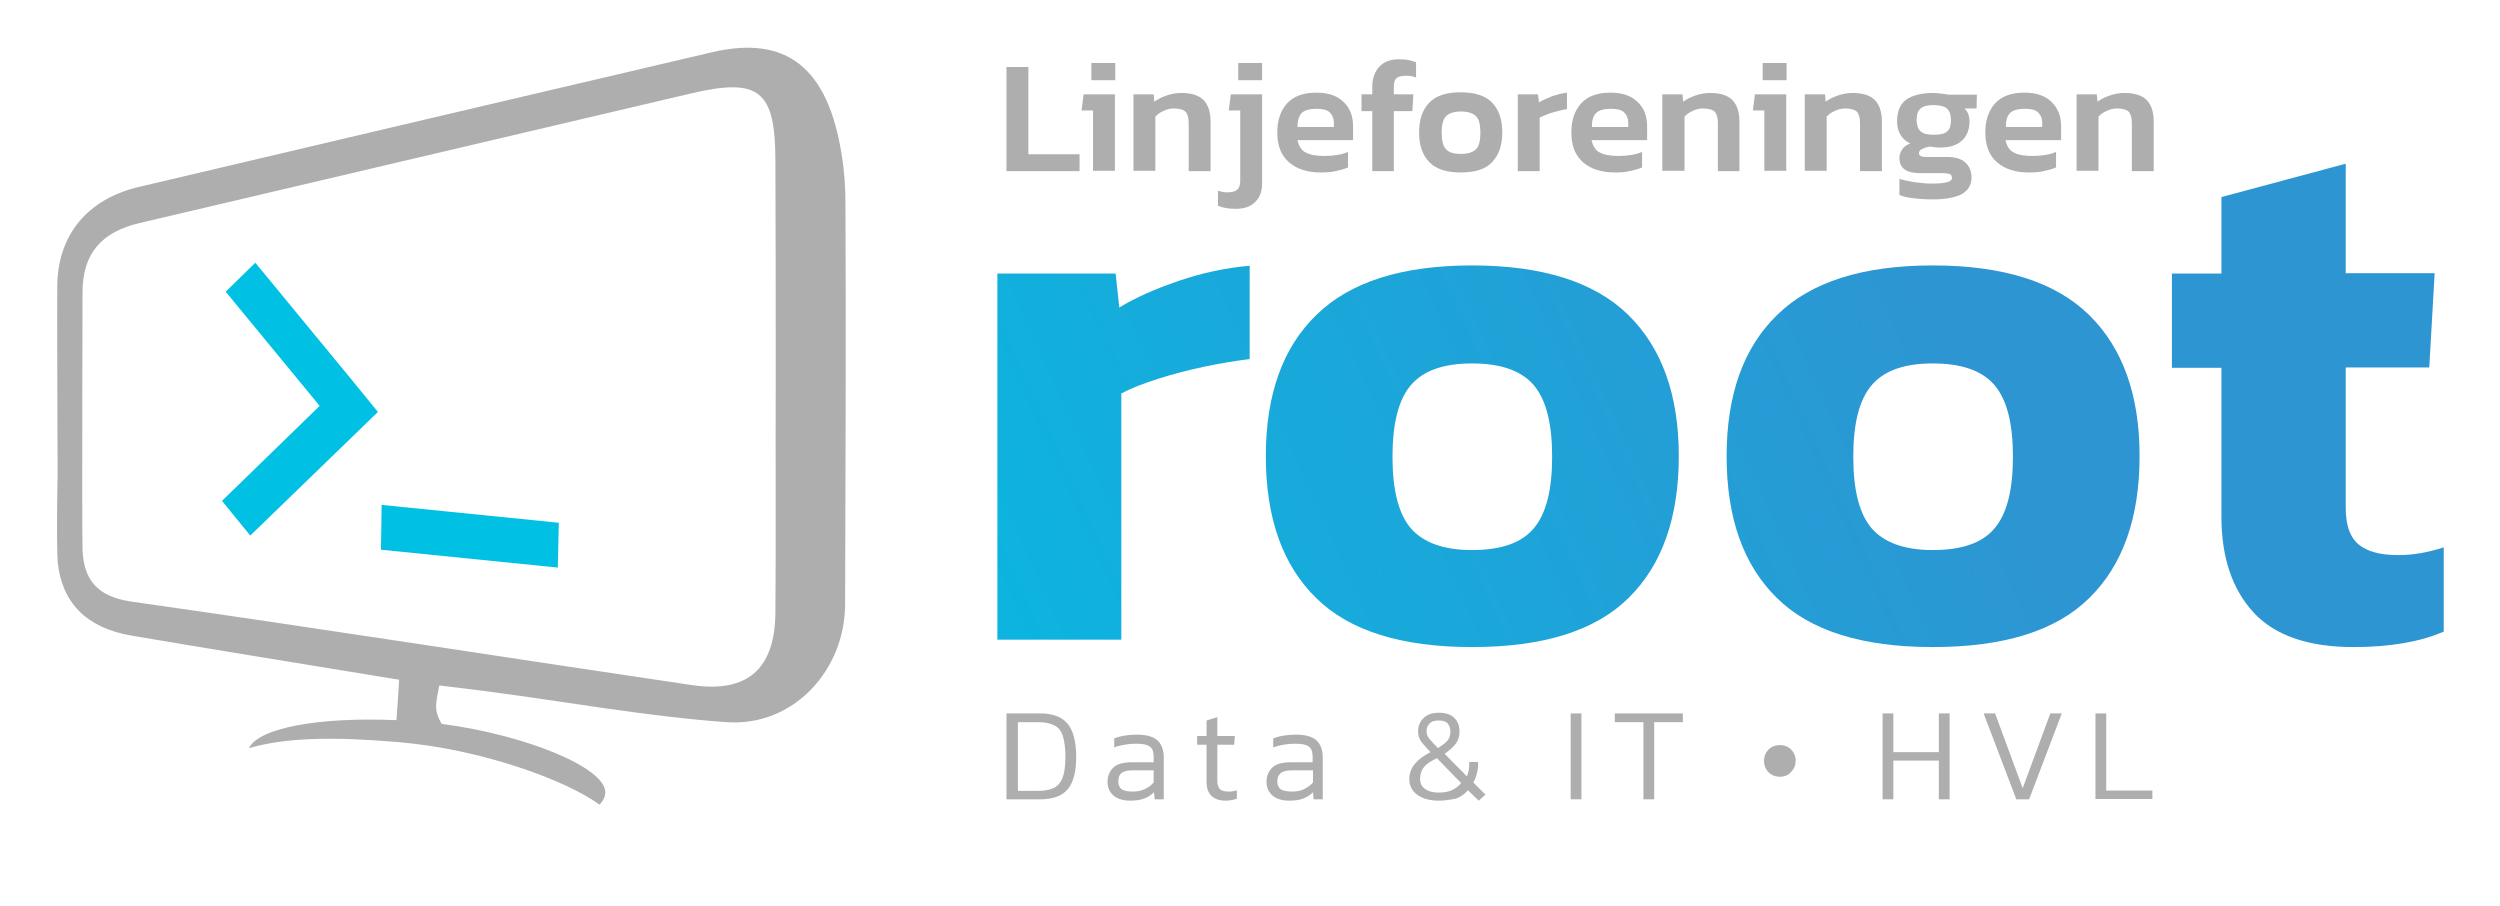 <?xml version="1.0" encoding="utf-8"?>
<!-- Generator: Adobe Illustrator 27.2.0, SVG Export Plug-In . SVG Version: 6.00 Build 0)  -->
<svg version="1.1" id="Layer_1" xmlns="http://www.w3.org/2000/svg" xmlns:xlink="http://www.w3.org/1999/xlink" x="0px" y="0px"
	 viewBox="0 0 742.2 269.1" style="enable-background:new 0 0 742.2 269.1;" xml:space="preserve">
<style type="text/css">
	.st0{fill:#AEAEAE;}
	.st1{fill:#00C0E4;}
	.st2{fill:url(#SVGID_1_);}
	.st3{fill:url(#SVGID_00000077297059833475824240000005377657655573624479_);}
	.st4{fill:url(#SVGID_00000002361606951986581010000003482082619740250793_);}
	.st5{fill:url(#SVGID_00000139251919190195210490000003164968416474677897_);}
</style>
<path class="st0" d="M251,60.6c0-4.9-0.3-9.7-1.1-14.5c-4.1-26.3-16.6-35.7-38.5-30.6c-56.7,13.3-113.5,26.6-170.2,40
	C26,59.1,17.1,69.7,17,85c-0.1,5.9,0.1,47.8,0.1,55.7c0,0-0.3,14.8-0.1,22.3c0,0.9,0,1.7,0.1,2.5c0,0.2,0,0.3,0,0.5c0,0,0,0,0,0
	l0,0.6c1.2,12.4,8.6,19.8,21.9,22.1c26,4.4,52,8.6,79.5,13.1c-0.3,4.7-0.5,8.3-0.8,12c-23.6-1-40.9,2.4-43.8,8.3
	c11.2-3.2,25.2-3.4,44.2-1.8c24.9,2.1,49.9,11.3,59.9,18.6c1.1-1.2,1.7-2.4,1.7-3.7c0-7.3-23.5-17-48.6-20.3
	c-2.3-4.1-1.8-5.6-0.7-11.4c5.2,0.6,9.9,1.2,14.6,1.8c23.6,3.1,47,7.4,70.7,9.1c19.8,1.4,35.2-15.4,35.2-35.1
	C251,139.7,251.2,100.2,251,60.6z M230.3,112.9C230.3,112.9,230.2,112.9,230.3,112.9c-0.1,23,0.1,45.9-0.1,68.9
	c-0.1,16.8-8.3,24-24.7,21.6C150,195.2,94.6,186.5,39,178.6c-10.3-1.5-14.1-6.6-14.5-15.3c-0.2-11.2,0-71.1,0-76.2
	c-0.1-12.1,5.9-18.3,17-20.9c54.6-12.8,109.2-25.7,163.8-38.5c20.2-4.7,24.9-0.8,24.9,20.2C230.3,69.6,230.3,91.2,230.3,112.9z"/>
<polygon class="st1" points="165.9,155.2 113.3,149.9 113.1,163.2 165.6,168.5 "/>
<polygon class="st1" points="103.8,112 103.8,112 75.8,78 67,86.6 94.9,120.5 65.9,148.7 74.3,159 112.2,122.3 "/>
<g>
	<linearGradient id="SVGID_1_" gradientUnits="userSpaceOnUse" x1="180.396" y1="196.071" x2="547.556" y2="30.353">
		<stop  offset="0" style="stop-color:#00C0E4"/>
		<stop  offset="1" style="stop-color:#2D95D2"/>
	</linearGradient>
	<path class="st2" d="M296.1,189.8V81.2h35.1l1.1,10.1c4.7-2.9,10.6-5.5,17.6-7.9c7-2.4,14.1-3.9,21.1-4.5v27.7
		c-4,0.5-8.4,1.2-13.2,2.2c-4.8,1-9.4,2.2-13.8,3.6c-4.4,1.4-8.1,2.8-11.1,4.4v73.1H296.1z"/>
	
		<linearGradient id="SVGID_00000136393713646053981370000016047151656284819598_" gradientUnits="userSpaceOnUse" x1="201.166" y1="242.087" x2="568.325" y2="76.369">
		<stop  offset="0" style="stop-color:#00C0E4"/>
		<stop  offset="1" style="stop-color:#2D95D2"/>
	</linearGradient>
	<path style="fill:url(#SVGID_00000136393713646053981370000016047151656284819598_);" d="M437,192.1c-20.9,0-36.4-4.8-46.3-14.6
		c-9.9-9.7-14.9-23.7-14.9-42.1c0-18.2,5-32.2,15-41.9c10-9.8,25.4-14.7,46.2-14.7c20.9,0,36.4,4.9,46.4,14.7
		c10,9.8,15,23.8,15,41.9c0,18.3-5,32.4-14.9,42.1C473.6,187.3,458.1,192.1,437,192.1z M437,163.3c8.6,0,14.7-2.1,18.3-6.4
		c3.7-4.3,5.5-11.4,5.5-21.3c0-9.9-1.8-17-5.5-21.3c-3.7-4.3-9.8-6.4-18.3-6.4c-8.4,0-14.4,2.1-18.1,6.4c-3.7,4.3-5.5,11.4-5.5,21.3
		c0,9.9,1.8,17,5.5,21.3C422.6,161.1,428.6,163.3,437,163.3z"/>
	
		<linearGradient id="SVGID_00000133489325398150180810000001258475328528838833_" gradientUnits="userSpaceOnUse" x1="224.32" y1="293.386" x2="591.48" y2="127.668">
		<stop  offset="0" style="stop-color:#00C0E4"/>
		<stop  offset="1" style="stop-color:#2D95D2"/>
	</linearGradient>
	<path style="fill:url(#SVGID_00000133489325398150180810000001258475328528838833_);" d="M573.8,192.1c-20.9,0-36.4-4.8-46.3-14.6
		c-9.9-9.7-14.9-23.7-14.9-42.1c0-18.2,5-32.2,15-41.9c10-9.8,25.4-14.7,46.2-14.7c20.9,0,36.4,4.9,46.4,14.7
		c10,9.8,15,23.8,15,41.9c0,18.3-5,32.4-14.9,42.1C610.4,187.3,594.9,192.1,573.8,192.1z M573.8,163.3c8.6,0,14.7-2.1,18.3-6.4
		c3.7-4.3,5.5-11.4,5.5-21.3c0-9.9-1.8-17-5.5-21.3c-3.7-4.3-9.8-6.4-18.3-6.4c-8.4,0-14.4,2.1-18.1,6.4c-3.7,4.3-5.5,11.4-5.5,21.3
		c0,9.9,1.8,17,5.5,21.3C559.4,161.1,565.4,163.3,573.8,163.3z"/>
	
		<linearGradient id="SVGID_00000102516156929011274720000007536276002960430221_" gradientUnits="userSpaceOnUse" x1="239.688" y1="327.435" x2="606.847" y2="161.717">
		<stop  offset="0" style="stop-color:#00C0E4"/>
		<stop  offset="1" style="stop-color:#2D95D2"/>
	</linearGradient>
	<path style="fill:url(#SVGID_00000102516156929011274720000007536276002960430221_);" d="M698.7,192.1c-13.4,0-23.3-3.4-29.7-10.3
		c-6.3-6.9-9.5-16.3-9.5-28.4v-44.2h-14.7v-28h14.7V58.5l36.9-9.9v32.5h26.4l-1.6,28h-24.8v41.7c0,5.2,1.3,8.8,3.9,10.9
		c2.6,2.1,6.5,3.1,11.7,3.1c4.4,0,8.9-0.8,13.5-2.3v25C718.4,190.6,709.4,192.1,698.7,192.1z"/>
</g>
<g>
	<path class="st0" d="M298.8,50.8V19.9h6.5v25.9h15.2v5H298.8z"/>
	<path class="st0" d="M324.5,50.8V32.8h-3.4l0.6-4.8h9.3v22.7H324.5z M324,23.8v-5.1h7.1v5.1H324z"/>
	<path class="st0" d="M336.5,50.8V28h6l0.2,2.2c0.9-0.7,2.1-1.3,3.5-1.8c1.4-0.5,2.9-0.8,4.5-0.8c3,0,5.2,0.7,6.6,2.1
		c1.4,1.4,2.1,3.6,2.1,6.5v14.6h-6.5V36.5c0-1.5-0.3-2.6-0.9-3.3c-0.6-0.6-1.8-1-3.5-1c-1,0-2,0.2-3,0.7c-1,0.4-1.8,1-2.5,1.7v16.1
		H336.5z"/>
	<path class="st0" d="M366.8,62c-2,0-3.7-0.3-5.2-0.9v-4.5c0.5,0.2,1,0.3,1.5,0.4c0.5,0.1,1,0.1,1.4,0.1c1.3,0,2.3-0.3,2.8-0.8
		c0.6-0.5,0.9-1.4,0.9-2.5v-21h-3.4l0.6-4.8h9.3v26.4c0,2.2-0.6,4.1-1.9,5.4C371.4,61.3,369.5,62,366.8,62z M367.6,23.8v-5.1h7.1
		v5.1H367.6z"/>
	<path class="st0" d="M392.1,51.2c-3.9,0-7.1-1-9.4-3c-2.3-2-3.5-4.9-3.5-8.9c0-3.6,1-6.5,2.9-8.6c1.9-2.1,4.8-3.2,8.7-3.2
		c3.5,0,6.2,0.9,8.1,2.8c1.9,1.8,2.8,4.2,2.8,7.2v4.1h-16.5c0.4,1.8,1.2,3.1,2.5,3.7c1.3,0.7,3.2,1,5.6,1c1.2,0,2.5-0.1,3.7-0.3
		c1.3-0.2,2.3-0.5,3.2-0.9v4.6c-1.1,0.5-2.3,0.8-3.7,1.1C395.3,51.1,393.7,51.2,392.1,51.2z M385.2,37.7H396v-1.2
		c0-1.3-0.4-2.3-1.2-3.1c-0.8-0.8-2.1-1.1-3.9-1.1c-2.1,0-3.6,0.4-4.5,1.3C385.7,34.4,385.2,35.7,385.2,37.7z"/>
	<path class="st0" d="M407.4,50.8V33h-3.2v-5h3.2v-2.3c0-2.4,0.7-4.3,2-5.8c1.3-1.5,3.3-2.3,5.9-2.3c1.1,0,2,0.1,2.8,0.2
		c0.8,0.2,1.6,0.4,2.3,0.7V23c-0.5-0.2-0.9-0.3-1.4-0.4c-0.4-0.1-0.9-0.1-1.5-0.1c-1.4,0-2.3,0.2-2.9,0.7c-0.6,0.5-0.8,1.4-0.8,2.6
		V28h5.8l-0.3,5h-5.5v17.8H407.4z"/>
	<path class="st0" d="M433.7,51.2c-4.3,0-7.4-1-9.4-3.1c-2-2.1-3-5-3-8.8c0-3.8,1-6.7,3-8.8c2-2.1,5.1-3.1,9.3-3.1
		c4.3,0,7.4,1,9.4,3.1c2,2.1,3,5,3,8.8c0,3.8-1,6.7-3,8.8C441.1,50.2,438,51.2,433.7,51.2z M433.7,45.7c2.1,0,3.6-0.5,4.5-1.4
		c0.9-0.9,1.3-2.6,1.3-4.9c0-2.3-0.4-4-1.3-4.9c-0.9-0.9-2.4-1.4-4.5-1.4c-2,0-3.5,0.5-4.4,1.4c-0.9,0.9-1.3,2.6-1.3,4.9
		c0,2.3,0.4,4,1.3,4.9C430.2,45.3,431.7,45.7,433.7,45.7z"/>
	<path class="st0" d="M450.6,50.8V28h6l0.3,2.4c1-0.6,2.3-1.2,3.8-1.8c1.5-0.5,3-0.9,4.5-1.1v4.9c-0.9,0.1-1.8,0.3-2.8,0.6
		c-1,0.3-2,0.5-2.9,0.9c-0.9,0.3-1.7,0.7-2.4,1v15.9H450.6z"/>
	<path class="st0" d="M479.4,51.2c-3.9,0-7.1-1-9.4-3c-2.3-2-3.5-4.9-3.5-8.9c0-3.6,1-6.5,2.9-8.6c1.9-2.1,4.8-3.2,8.7-3.2
		c3.5,0,6.2,0.9,8.1,2.8c1.9,1.8,2.8,4.2,2.8,7.2v4.1h-16.5c0.4,1.8,1.2,3.1,2.5,3.7c1.3,0.7,3.2,1,5.6,1c1.2,0,2.5-0.1,3.7-0.3
		c1.3-0.2,2.3-0.5,3.2-0.9v4.6c-1.1,0.5-2.3,0.8-3.7,1.1C482.6,51.1,481.1,51.2,479.4,51.2z M472.6,37.7h10.8v-1.2
		c0-1.3-0.4-2.3-1.2-3.1c-0.8-0.8-2.1-1.1-3.9-1.1c-2.1,0-3.6,0.4-4.5,1.3C473,34.4,472.6,35.7,472.6,37.7z"/>
	<path class="st0" d="M493.5,50.8V28h6l0.2,2.2c0.9-0.7,2.1-1.3,3.5-1.8s2.9-0.8,4.5-0.8c3,0,5.2,0.7,6.6,2.1
		c1.4,1.4,2.1,3.6,2.1,6.5v14.6H510V36.5c0-1.5-0.3-2.6-0.9-3.3c-0.6-0.6-1.8-1-3.5-1c-1,0-2,0.2-3,0.7c-1,0.4-1.8,1-2.5,1.7v16.1
		H493.5z"/>
	<path class="st0" d="M523.8,50.8V32.8h-3.4L521,28h9.3v22.7H523.8z M523.3,23.8v-5.1h7.1v5.1H523.3z"/>
	<path class="st0" d="M535.8,50.8V28h6l0.2,2.2c0.9-0.7,2.1-1.3,3.5-1.8c1.4-0.5,2.9-0.8,4.5-0.8c3,0,5.2,0.7,6.6,2.1
		c1.4,1.4,2.1,3.6,2.1,6.5v14.6h-6.5V36.5c0-1.5-0.3-2.6-0.9-3.3c-0.6-0.6-1.8-1-3.5-1c-1,0-2,0.2-3,0.7c-1,0.4-1.8,1-2.5,1.7v16.1
		H535.8z"/>
	<path class="st0" d="M573.6,59.2c-1.7,0-3.4-0.1-5.2-0.3c-1.8-0.2-3.3-0.5-4.5-1v-4.8c1.3,0.4,2.8,0.7,4.5,1
		c1.7,0.2,3.3,0.4,4.8,0.4c2.2,0,3.8-0.1,4.8-0.4c1-0.2,1.5-0.7,1.5-1.3c0-0.5-0.2-0.9-0.6-1.1c-0.4-0.2-1.3-0.3-2.7-0.3H570
		c-4.1,0-6.1-1.5-6.1-4.5c0-0.9,0.3-1.8,0.8-2.5c0.5-0.8,1.3-1.4,2.4-1.8c-2.6-1.3-3.9-3.5-3.9-6.6c0-2.9,0.9-5.1,2.7-6.4
		c1.8-1.3,4.5-2,8.1-2c0.7,0,1.5,0.1,2.4,0.2c0.9,0.1,1.5,0.2,2,0.3h8.5l-0.1,4.1h-3.6c1,0.9,1.5,2.2,1.5,3.9c0,2.3-0.7,4.2-2.2,5.6
		c-1.5,1.4-3.6,2.1-6.5,2.1c-0.5,0-1,0-1.5-0.1c-0.5,0-0.9-0.1-1.4-0.2c-1,0.1-1.8,0.4-2.4,0.7c-0.7,0.3-1,0.8-1,1.3
		c0,0.7,0.7,1.1,2,1.1h6.4c2.3,0,4.1,0.5,5.3,1.6c1.2,1,1.9,2.6,1.9,4.5c0,2.2-1,3.9-3,5C580.3,58.7,577.4,59.2,573.6,59.2z
		 M574.1,40c1.9,0,3.3-0.3,4-1c0.8-0.7,1.1-1.8,1.1-3.3c0-1.6-0.4-2.7-1.1-3.4c-0.8-0.7-2.1-1.1-4-1.1c-1.8,0-3.1,0.3-3.9,1
		c-0.8,0.7-1.2,1.8-1.2,3.4c0,1.5,0.4,2.6,1.1,3.3C570.9,39.7,572.2,40,574.1,40z"/>
	<path class="st0" d="M602.3,51.2c-3.9,0-7.1-1-9.4-3c-2.3-2-3.5-4.9-3.5-8.9c0-3.6,1-6.5,2.9-8.6c1.9-2.1,4.8-3.2,8.7-3.2
		c3.5,0,6.2,0.9,8.1,2.8s2.8,4.2,2.8,7.2v4.1h-16.5c0.4,1.8,1.2,3.1,2.5,3.7c1.3,0.7,3.2,1,5.6,1c1.2,0,2.5-0.1,3.7-0.3
		c1.3-0.2,2.3-0.5,3.2-0.9v4.6c-1.1,0.5-2.3,0.8-3.7,1.1C605.5,51.1,604,51.2,602.3,51.2z M595.5,37.7h10.8v-1.2
		c0-1.3-0.4-2.3-1.2-3.1c-0.8-0.8-2.1-1.1-3.9-1.1c-2.1,0-3.6,0.4-4.5,1.3C595.9,34.4,595.5,35.7,595.5,37.7z"/>
	<path class="st0" d="M616.5,50.8V28h6l0.2,2.2c0.9-0.7,2.1-1.3,3.5-1.8c1.4-0.5,2.9-0.8,4.5-0.8c3,0,5.2,0.7,6.6,2.1
		c1.4,1.4,2.1,3.6,2.1,6.5v14.6h-6.5V36.5c0-1.5-0.3-2.6-0.9-3.3c-0.6-0.6-1.8-1-3.5-1c-1,0-2,0.2-3,0.7c-1,0.4-1.8,1-2.5,1.7v16.1
		H616.5z"/>
</g>
<g>
	<path class="st0" d="M298.8,237.3v-25.5h10c3.7,0,6.4,1,8.1,3c1.7,2,2.6,5.3,2.6,9.9c0,4.4-0.8,7.5-2.5,9.6c-1.7,2-4.4,3-8.2,3
		H298.8z M302.1,234.8h6.1c1.8,0,3.3-0.3,4.5-0.8c1.2-0.5,2.1-1.5,2.7-3c0.6-1.4,0.9-3.5,0.9-6.3c0-2.7-0.3-4.8-0.8-6.3
		c-0.5-1.5-1.4-2.6-2.6-3.1c-1.2-0.6-2.7-0.9-4.6-0.9h-6.1V234.8z"/>
	<path class="st0" d="M335.4,237.7c-1.2,0-2.3-0.2-3.3-0.6c-1-0.4-1.8-1-2.4-1.9c-0.6-0.8-0.9-1.9-0.9-3.1c0-1.7,0.6-3.1,1.7-4.2
		c1.1-1.1,3-1.6,5.5-1.6h6.5V225c0-1-0.1-1.8-0.4-2.5c-0.3-0.6-0.8-1-1.6-1.3c-0.8-0.3-1.9-0.4-3.4-0.4c-1.1,0-2.2,0.1-3.3,0.3
		c-1.1,0.2-2,0.4-3,0.8v-2.7c0.8-0.3,1.8-0.6,3-0.8c1.1-0.2,2.4-0.3,3.7-0.3c2.7,0,4.7,0.5,6,1.6c1.3,1.1,2,2.8,2,5.3v12.3h-2.7
		l-0.2-2.1c-0.8,0.8-1.8,1.5-3,1.9C338.6,237.5,337.1,237.7,335.4,237.7z M336.2,235c1.4,0,2.6-0.2,3.6-0.7c1.1-0.5,2-1.2,2.7-2
		v-3.6h-6.4c-1.5,0-2.5,0.3-3.2,0.8c-0.6,0.6-0.9,1.4-0.9,2.5c0,1.1,0.4,1.9,1.1,2.4C333.9,234.8,334.9,235,336.2,235z"/>
	<path class="st0" d="M363.8,237.7c-1.8,0-3.2-0.5-4.2-1.5s-1.4-2.4-1.4-4.1v-11h-2.8v-2.6h2.8v-4.6l3.2-1v5.6h5.2l-0.2,2.6h-5v10.8
		c0,1.1,0.3,1.9,0.8,2.4c0.5,0.5,1.4,0.7,2.7,0.7c0.7,0,1.4-0.1,2.3-0.4v2.5C366.2,237.5,365,237.7,363.8,237.7z"/>
	<path class="st0" d="M382.6,237.7c-1.2,0-2.3-0.2-3.3-0.6c-1-0.4-1.8-1-2.4-1.9c-0.6-0.8-0.9-1.9-0.9-3.1c0-1.7,0.6-3.1,1.7-4.2
		c1.1-1.1,3-1.6,5.5-1.6h6.5V225c0-1-0.1-1.8-0.4-2.5c-0.3-0.6-0.8-1-1.6-1.3c-0.8-0.3-1.9-0.4-3.4-0.4c-1.1,0-2.2,0.1-3.3,0.3
		c-1.1,0.2-2,0.4-3,0.8v-2.7c0.8-0.3,1.8-0.6,3-0.8c1.1-0.2,2.4-0.3,3.7-0.3c2.7,0,4.7,0.5,6,1.6c1.3,1.1,2,2.8,2,5.3v12.3h-2.7
		l-0.2-2.1c-0.8,0.8-1.8,1.5-3,1.9C385.8,237.5,384.4,237.7,382.6,237.7z M383.5,235c1.4,0,2.6-0.2,3.6-0.7c1.1-0.5,2-1.2,2.7-2
		v-3.6h-6.4c-1.5,0-2.5,0.3-3.2,0.8c-0.6,0.6-1,1.4-1,2.5c0,1.1,0.4,1.9,1.1,2.4C381.1,234.8,382.2,235,383.5,235z"/>
	<path class="st0" d="M427.1,237.7c-2.6,0-4.7-0.6-6.3-1.7c-1.6-1.2-2.4-2.7-2.4-4.7c0-1.8,0.6-3.3,1.7-4.6c1.1-1.3,2.6-2.4,4.6-3.4
		c-1-1-1.9-2-2.6-2.9c-0.7-0.9-1.1-2-1.1-3.2c0-1.6,0.5-2.9,1.6-4c1.1-1.1,2.6-1.6,4.6-1.6c2,0,3.5,0.5,4.5,1.5
		c1.1,1,1.6,2.4,1.6,4.1c0,1.4-0.4,2.6-1.1,3.6c-0.8,1-1.9,2-3.3,3l6.6,6.7c0.4-1,0.7-2.2,0.7-3.7v-0.6h2.6v0.6c0,1-0.1,2-0.4,3
		c-0.2,1-0.6,1.8-1,2.5l3.6,3.6l-2,1.8l-3.2-3.1c-0.9,1.1-2.1,2-3.6,2.5C430.7,237.4,429,237.7,427.1,237.7z M427.1,235.3
		c1.5,0,2.8-0.2,3.9-0.7c1.1-0.5,2-1.2,2.8-2.1l-7.2-7.4c-1.7,0.8-3,1.6-3.8,2.6c-0.8,0.9-1.2,2.1-1.2,3.5c0,1.4,0.5,2.4,1.6,3.1
		C424.2,235,425.5,235.3,427.1,235.3z M426.9,222.1c1.2-0.8,2.2-1.5,2.8-2.2c0.6-0.7,0.9-1.6,0.9-2.7c0-1-0.3-1.8-0.8-2.4
		c-0.5-0.6-1.4-0.9-2.7-0.9c-1.3,0-2.2,0.3-2.7,0.9c-0.6,0.6-0.9,1.4-0.9,2.3c0,0.8,0.3,1.6,0.9,2.3
		C425.1,220.2,425.9,221.1,426.9,222.1z"/>
	<path class="st0" d="M466.3,237.3v-25.5h3.2v25.5H466.3z"/>
	<path class="st0" d="M487.9,237.3v-22.9h-8.5v-2.6h20.2v2.6h-8.5v22.9H487.9z"/>
	<path class="st0" d="M528.4,230.6c-0.9,0-1.7-0.2-2.4-0.6c-0.7-0.4-1.3-1-1.7-1.7c-0.4-0.7-0.6-1.5-0.6-2.4c0-0.9,0.2-1.7,0.6-2.4
		c0.4-0.7,1-1.3,1.7-1.7c0.7-0.4,1.5-0.6,2.4-0.6c0.9,0,1.7,0.2,2.4,0.6c0.7,0.4,1.3,1,1.7,1.7c0.4,0.7,0.6,1.5,0.6,2.4
		c0,1.3-0.5,2.4-1.4,3.3C530.9,230.2,529.7,230.6,528.4,230.6z"/>
	<path class="st0" d="M558.9,237.3v-25.5h3.2v11.5h13.5v-11.5h3.2v25.5h-3.2v-11.5h-13.5v11.5H558.9z"/>
	<path class="st0" d="M598.6,237.3l-9.7-25.5h3.4l8.2,22.2l8.2-22.2h3.4l-9.7,25.5H598.6z"/>
	<path class="st0" d="M622.1,237.3v-25.5h3.2v22.9H639v2.5H622.1z"/>
</g>
</svg>

